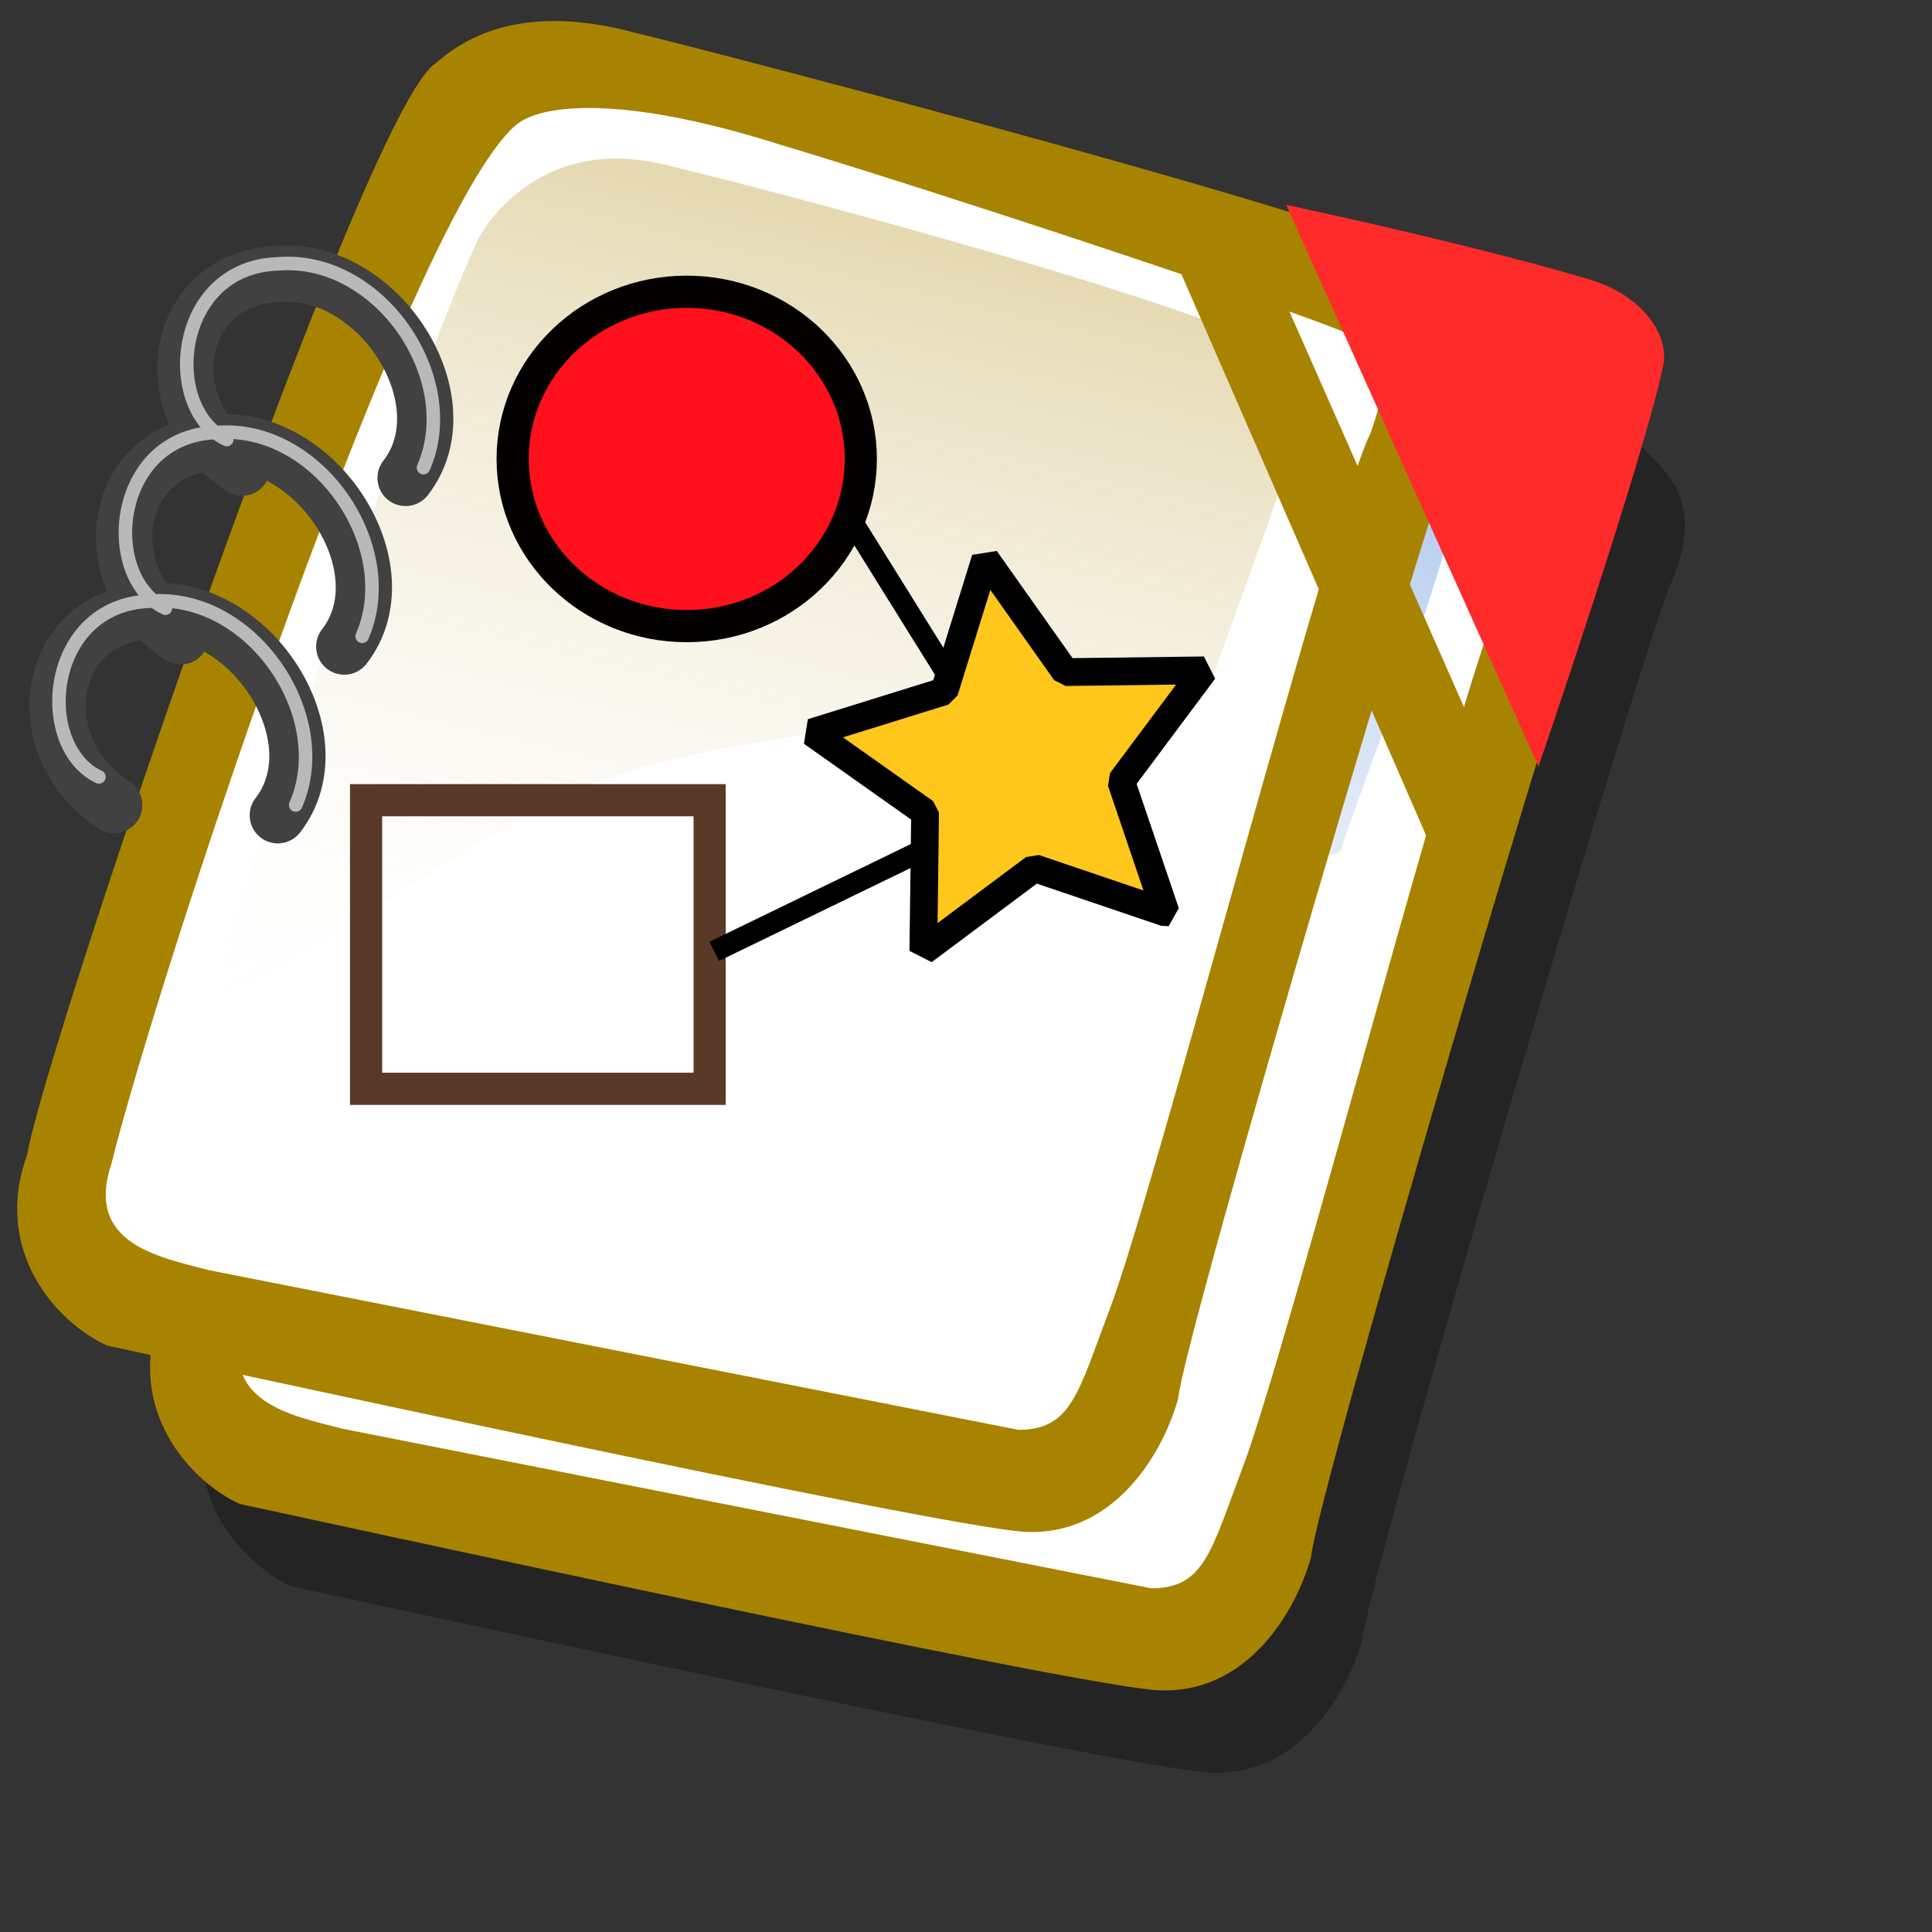 <?xml version="1.0" encoding="UTF-8" standalone="no"?>
<!-- Created with Sodipodi ("http://www.sodipodi.com/") -->

<svg
   xmlns:dc="http://purl.org/dc/elements/1.1/"
   xmlns:cc="http://creativecommons.org/ns#"
   xmlns:rdf="http://www.w3.org/1999/02/22-rdf-syntax-ns#"
   xmlns:svg="http://www.w3.org/2000/svg"
   xmlns="http://www.w3.org/2000/svg"
   xmlns:xlink="http://www.w3.org/1999/xlink"
   xmlns:sodipodi="http://sodipodi.sourceforge.net/DTD/sodipodi-0.dtd"
   xmlns:inkscape="http://www.inkscape.org/namespaces/inkscape"
   id="svg604"
   sodipodi:version="0.32"
   width="72pt"
   height="72pt"
   sodipodi:docname="libreoffice-draw.svg"
   inkscape:version="0.92.2pre0 (973e216, 2017-07-25)"
   inkscape:output_extension="org.inkscape.output.svg.inkscape"
   version="1.1">
  <rect width="100%" height="100%" fill="#333333" stroke="none"/>
  <defs
     id="defs606">
    <linearGradient
       id="linearGradient4132">
      <stop
         id="stop4134"
         offset="0"
         style="stop-color:#a88300;stop-opacity:0.384" />
      <stop
         id="stop4136"
         offset="1"
         style="stop-color:#ffffff;stop-opacity:0;" />
    </linearGradient>
    <linearGradient
       id="linearGradient612">
      <stop
         style="stop-color:#7fa8e3;stop-opacity:0.741;"
         offset="0"
         id="stop613" />
      <stop
         style="stop-color:#ffffff;stop-opacity:0;"
         offset="1"
         id="stop614" />
    </linearGradient>
    <linearGradient
       xlink:href="#linearGradient612"
       id="linearGradient615"
       x1="50.644"
       y1="5.368"
       x2="35.752"
       y2="68.044"
       gradientUnits="userSpaceOnUse"
       spreadMethod="pad"
       gradientTransform="matrix(0.847,0,0,0.847,6.009,8.112)" />
    <linearGradient
       inkscape:collect="always"
       xlink:href="#linearGradient612"
       id="linearGradient2352"
       gradientUnits="userSpaceOnUse"
       spreadMethod="pad"
       x1="50.644"
       y1="5.368"
       x2="35.752"
       y2="68.044" />
    <linearGradient
       inkscape:collect="always"
       xlink:href="#linearGradient4132"
       id="linearGradient2367"
       gradientUnits="userSpaceOnUse"
       spreadMethod="pad"
       x1="50.644"
       y1="5.368"
       x2="35.752"
       y2="68.044"
       gradientTransform="matrix(0.847,0,0,0.847,-0.594,0.239)" />
    <clipPath
       clipPathUnits="userSpaceOnUse"
       id="clipPath4203">
      <path
         inkscape:connector-curvature="0"
         id="path4205"
         d="m 75.89,42.521 -18.496,-42.14 -57.013,0 0,89.047 75.127,0 z"
         style="color:#000000;fill:none;stroke:#000000;stroke-width:0.5;stroke-linecap:round;stroke-linejoin:miter;stroke-miterlimit:4;stroke-opacity:1;stroke-dasharray:none;stroke-dashoffset:0;marker:none;visibility:visible;display:inline;overflow:visible;enable-background:accumulate" />
    </clipPath>
  </defs>
  <sodipodi:namedview
     id="base"
     inkscape:zoom="6.395388"
     inkscape:cx="41.774739"
     inkscape:cy="47.438496"
     inkscape:window-width="795"
     inkscape:window-height="623"
     inkscape:window-x="121"
     inkscape:window-y="74"
     inkscape:current-layer="svg604"
     showgrid="false"
     inkscape:window-maximized="0" />
  <path
     inkscape:connector-curvature="0"
     style="fill:#000000;fill-opacity:0.301;fill-rule:evenodd;stroke:none"
     d="m 14.476,78.823 c -2.424,-1.102 -5.73,-4.628 -3.967,-9.477 0.881,-5.289 17.703,-55.253 21.229,-57.457 2.204,-1.983 5.4,-2.755 9.918,-1.543 3.747,0.882 37.466,9.697 39.45,11.46 1.984,1.763 3.526,3.196 1.984,7.052 -1.102,1.983 -15.169,49.744 -15.389,52.609 -0.882,3.085 -3.416,6.832 -7.603,6.612 C 55.909,87.859 17.561,79.484 14.476,78.823 Z"
     id="path794"
     sodipodi:nodetypes="ccccccccc" />
  <path
     sodipodi:nodetypes="ccccccccc"
     id="path609"
     d="M 11.92,74.734 C 9.496,73.632 6.19,70.105 7.953,65.257 8.834,59.968 24.702,13.245 28.229,11.041 c 2.204,-1.983 5.4,-2.755 9.918,-1.543 3.747,0.882 37.466,9.697 39.45,11.46 1.984,1.763 3.526,3.196 1.984,7.052 -1.102,1.983 -14.215,46.502 -14.435,49.367 -0.882,3.085 -3.416,6.832 -7.603,6.612 -4.187,-0.22 -42.535,-8.595 -45.621,-9.256 z"
     style="fill:#a88300;fill-opacity:1;fill-rule:evenodd;stroke:none;stroke-width:0.997"
     inkscape:connector-curvature="0" />
  <path
     sodipodi:nodetypes="cccccccs"
     id="path608"
     d="m 16.989,70.987 c -2.534,-0.661 -6.171,-1.322 -4.849,-5.289 2.424,-9.697 14.766,-46.943 20.055,-51.571 1.212,-1.102 5.289,-1.543 13.003,0.882 8.816,2.645 26.667,8.595 28.43,9.477 1.763,0.882 2.424,0.882 1.102,4.849 -1.983,3.967 -10.799,37.907 -13.003,43.637 -1.543,4.077 -1.873,5.95 -4.518,5.95"
     style="fill:#ffffff;fill-opacity:1;fill-rule:evenodd;stroke:none;stroke-width:0.997"
     inkscape:connector-curvature="0" />
  <path
     id="path636"
     d="m 30.36,19.758 c 0,0 2.647,-5.294 9.264,-3.706 6.617,1.588 32.555,8.47 32.291,10.587 -0.265,2.117 -5.029,14.557 -5.294,15.616 -0.265,1.059 -24.615,0.529 -33.879,6.088 -9.264,5.558 -16.145,10.322 -16.145,10.322 0,0 9.528,-29.644 13.763,-38.908 z"
     style="fill:url(#linearGradient615);fill-opacity:1;fill-rule:evenodd;stroke:none;stroke-width:0.847"
     inkscape:connector-curvature="0" />
  <path
     id="path671"
     d="M 33.615,22.731 69.935,32.382"
     style="fill:none;stroke:#42667e;stroke-width:0.895pt;stroke-linecap:butt;stroke-linejoin:miter;stroke-opacity:1"
     inkscape:connector-curvature="0" />
  <path
     id="path672"
     d="m 30.989,29.132 35.984,9.802"
     style="fill:none;stroke:#42667e;stroke-width:0.895pt;stroke-linecap:butt;stroke-linejoin:miter;stroke-opacity:1"
     inkscape:connector-curvature="0" />
  <path
     id="path673"
     d="m 27.774,37.208 36.319,9.651"
     style="fill:none;stroke:#42667e;stroke-width:0.895pt;stroke-linecap:butt;stroke-linejoin:miter;stroke-opacity:1"
     inkscape:connector-curvature="0" />
  <path
     id="path675"
     d="m 22.44,52.447 36.319,9.651"
     style="fill:none;stroke:#42667e;stroke-width:0.895pt;stroke-linecap:butt;stroke-linejoin:miter;stroke-opacity:1"
     inkscape:connector-curvature="0" />
  <path
     id="path676"
     d="m 19.814,58.848 35.984,9.802"
     style="fill:none;stroke:#42667e;stroke-width:0.895pt;stroke-linecap:butt;stroke-linejoin:miter;stroke-opacity:1"
     inkscape:connector-curvature="0" />
  <path
     id="path674"
     d="m 25.148,43.609 35.984,9.802"
     style="fill:none;stroke:#42667e;stroke-width:0.895pt;stroke-linecap:butt;stroke-linejoin:miter;stroke-opacity:1"
     inkscape:connector-curvature="0" />
  <path
     sodipodi:nodetypes="csc"
     id="path699"
     d="m 12.281,47.875 c -4.487,-2.921 -3.392,-9.448 1.778,-9.62 5.035,-0.421 9.313,6.318 6.349,10.128"
     style="fill:none;stroke:#414141;stroke-width:2.796;stroke-linecap:round;stroke-linejoin:round;stroke-dasharray:none;stroke-opacity:1"
     inkscape:connector-curvature="0" />
  <path
     sodipodi:nodetypes="csc"
     id="path701"
     d="m 15.583,39.494 c -4.487,-2.921 -3.392,-9.448 1.778,-9.62 5.035,-0.421 9.313,6.318 6.349,10.128"
     style="fill:none;stroke:#414141;stroke-width:2.796;stroke-linecap:round;stroke-linejoin:round;stroke-dasharray:none;stroke-opacity:1"
     inkscape:connector-curvature="0" />
  <path
     sodipodi:nodetypes="csc"
     id="path703"
     d="m 18.63,31.112 c -4.487,-2.921 -3.392,-9.448 1.778,-9.62 5.035,-0.421 9.313,6.318 6.349,10.128"
     style="fill:none;stroke:#414141;stroke-width:2.796;stroke-linecap:round;stroke-linejoin:round;stroke-dasharray:none;stroke-opacity:1"
     inkscape:connector-curvature="0" />
  <path
     sodipodi:nodetypes="csc"
     id="path704"
     d="m 17.868,29.715 c -3.217,-1.524 -2.63,-8.559 2.54,-8.731 5.035,-0.421 9.186,5.683 7.238,10.128"
     style="fill:none;stroke:#b9b9b9;stroke-width:0.671;stroke-linecap:round;stroke-linejoin:round;stroke-dasharray:none;stroke-opacity:1"
     inkscape:connector-curvature="0" />
  <path
     sodipodi:nodetypes="csc"
     id="path702"
     d="m 14.821,38.097 c -3.217,-1.524 -2.63,-8.559 2.54,-8.731 5.035,-0.421 9.186,5.683 7.238,10.128"
     style="fill:none;stroke:#b9b9b9;stroke-width:0.671;stroke-linecap:round;stroke-linejoin:round;stroke-dasharray:none;stroke-opacity:1"
     inkscape:connector-curvature="0" />
  <path
     sodipodi:nodetypes="csc"
     id="path700"
     d="m 11.519,46.478 c -3.217,-1.524 -2.63,-8.559 2.54,-8.731 5.035,-0.421 9.186,5.683 7.238,10.128"
     style="fill:none;stroke:#b9b9b9;stroke-width:0.671;stroke-linecap:round;stroke-linejoin:round;stroke-dasharray:none;stroke-opacity:1"
     inkscape:connector-curvature="0" />
  <path
     sodipodi:nodetypes="ccccccccc"
     id="path630"
     d="M 5.316,66.86 C 2.892,65.758 -0.414,62.232 1.349,57.383 2.231,52.094 18.099,5.372 21.625,3.168 c 2.204,-1.983 5.4,-2.755 9.918,-1.543 3.747,0.882 37.466,9.697 39.45,11.46 1.984,1.763 3.526,3.196 1.984,7.052 -1.102,1.983 -14.215,46.502 -14.435,49.367 -0.882,3.085 -3.416,6.832 -7.603,6.612 C 46.75,75.896 8.402,67.521 5.316,66.86 Z"
     style="fill:#a88300;fill-opacity:1;fill-rule:evenodd;stroke:none"
     inkscape:connector-curvature="0" />
  <path
     sodipodi:nodetypes="cccccccs"
     id="path631"
     d="M 10.385,63.114 C 7.851,62.452 4.214,61.791 5.537,57.824 7.961,48.127 20.303,10.881 25.592,6.253 26.804,5.151 30.882,4.71 38.595,7.135 c 8.816,2.645 26.667,8.595 28.43,9.477 1.763,0.882 2.424,0.882 1.102,4.849 -1.983,3.967 -10.799,37.907 -13.003,43.637 -1.543,4.077 -1.873,5.95 -4.518,5.95"
     style="fill:#ffffff;fill-opacity:1;fill-rule:evenodd;stroke:none"
     inkscape:connector-curvature="0" />
  <path
     id="path632"
     d="m 23.756,11.885 c 0,0 2.647,-5.294 9.264,-3.706 6.617,1.588 32.555,8.47 32.291,10.587 -0.265,2.117 -5.029,14.557 -5.294,15.616 -0.265,1.059 -24.615,0.529 -33.879,6.088 -9.264,5.558 -16.145,10.322 -16.145,10.322 0,0 9.528,-29.644 13.763,-38.908 z"
     style="fill:url(#linearGradient2367);fill-opacity:1;fill-rule:evenodd;stroke:none"
     inkscape:connector-curvature="0" />
  <path
     sodipodi:nodetypes="csc"
     id="path640"
     d="M 5.677,40.002 C 1.19,37.081 2.286,30.554 7.455,30.382 c 5.035,-0.421 9.313,6.318 6.349,10.128"
     style="fill:none;stroke:#414141;stroke-width:2.796;stroke-linecap:round;stroke-linejoin:round;stroke-dasharray:none;stroke-opacity:1"
     inkscape:connector-curvature="0" />
  <path
     sodipodi:nodetypes="csc"
     id="path641"
     d="m 8.979,31.62 c -4.487,-2.921 -3.392,-9.448 1.778,-9.62 5.035,-0.421 9.313,6.318 6.349,10.128"
     style="fill:none;stroke:#414141;stroke-width:2.796;stroke-linecap:round;stroke-linejoin:round;stroke-dasharray:none;stroke-opacity:1"
     inkscape:connector-curvature="0" />
  <path
     sodipodi:nodetypes="csc"
     id="path642"
     d="m 12.027,23.239 c -4.487,-2.921 -3.392,-9.448 1.778,-9.62 5.035,-0.421 9.313,6.318 6.349,10.128"
     style="fill:none;stroke:#414141;stroke-width:2.796;stroke-linecap:round;stroke-linejoin:round;stroke-dasharray:none;stroke-opacity:1"
     inkscape:connector-curvature="0" />
  <path
     sodipodi:nodetypes="csc"
     id="path643"
     d="m 11.265,21.842 c -3.217,-1.524 -2.63,-8.559 2.54,-8.731 5.035,-0.421 9.186,5.683 7.238,10.128"
     style="fill:none;stroke:#b9b9b9;stroke-width:0.671;stroke-linecap:round;stroke-linejoin:round;stroke-dasharray:none;stroke-opacity:1"
     inkscape:connector-curvature="0" />
  <path
     sodipodi:nodetypes="csc"
     id="path644"
     d="m 8.217,30.223 c -3.217,-1.524 -2.63,-8.559 2.54,-8.731 5.035,-0.421 9.186,5.683 7.238,10.128"
     style="fill:none;stroke:#b9b9b9;stroke-width:0.671;stroke-linecap:round;stroke-linejoin:round;stroke-dasharray:none;stroke-opacity:1"
     inkscape:connector-curvature="0" />
  <path
     sodipodi:nodetypes="csc"
     id="path645"
     d="M 4.915,38.605 C 1.698,37.081 2.286,30.046 7.455,29.874 12.49,29.453 16.641,35.557 14.694,40.002"
     style="fill:none;stroke:#b9b9b9;stroke-width:0.671;stroke-linecap:round;stroke-linejoin:round;stroke-dasharray:none;stroke-opacity:1"
     inkscape:connector-curvature="0" />
  <g
     id="g2387"
     transform="translate(1.251,-1.876)">
    <path
       inkscape:connector-curvature="0"
       id="path2382"
       d="m 41.522,24.68 c 0,4.588 -3.873,8.308 -8.65,8.308 -4.777,0 -8.65,-3.72 -8.65,-8.308 0,-4.588 3.873,-8.308 8.65,-8.308 4.777,0 8.65,3.72 8.65,8.308 z"
       style="font-size:12px;fill:#ff101c;fill-opacity:1;fill-rule:evenodd;stroke:#030000;stroke-width:1.598;stroke-opacity:1" />
    <path
       inkscape:connector-curvature="0"
       id="path649"
       d="M 16.939,41.638 V 55.978 H 34.011 V 41.638 Z"
       style="font-size:12px;fill:none;stroke:#593a28;stroke-width:1.598" />
    <path
       inkscape:connector-curvature="0"
       id="path646"
       d="m 41.067,27.753 8.65,13.885 -15.478,7.511"
       style="fill:none;stroke:#000000;stroke-width:0.799pt;stroke-linecap:butt;stroke-linejoin:miter;stroke-opacity:1" />
    <path
       inkscape:connector-curvature="0"
       id="path648"
       d="m 56.669,47.225 -6.521,-2.211 -5.519,4.119 0.088,-6.886 -5.622,-3.976 6.576,-2.044 2.044,-6.576 3.976,5.622 6.886,-0.088 -4.119,5.519 2.212,6.521 z"
       style="font-size:12px;fill:#ffc71c;fill-rule:evenodd;stroke:#000000;stroke-width:1.379;stroke-linecap:round;stroke-linejoin:bevel" />
  </g>
  <path
     style="color:#000000;display:inline;overflow:visible;visibility:visible;fill:#a88300;fill-opacity:1;stroke:none;stroke-width:0.5;marker:none;enable-background:accumulate"
     d="M 57.585,11.059 71.886,43.856 73.983,37.945 62.542,12.013 Z"
     id="path3283"
     inkscape:connector-curvature="0"
     sodipodi:nodetypes="ccccc" />
  <path
     style="color:#000000;fill:#ff2a2a;fill-opacity:1;stroke:none;stroke-width:0.5;marker:none;visibility:visible;display:inline;overflow:visible;enable-background:accumulate"
     d="m 63.909,10.181 12.539,27.91 c 0,0 5.258,-15.371 6.202,-19.955 0.281,-1.363 -0.87,-3.426 -3.719,-4.267 C 72.709,12.032 63.909,10.181 63.909,10.181 Z"
     id="path3327"
     inkscape:connector-curvature="0"
     sodipodi:nodetypes="ccssc" />
</svg>
